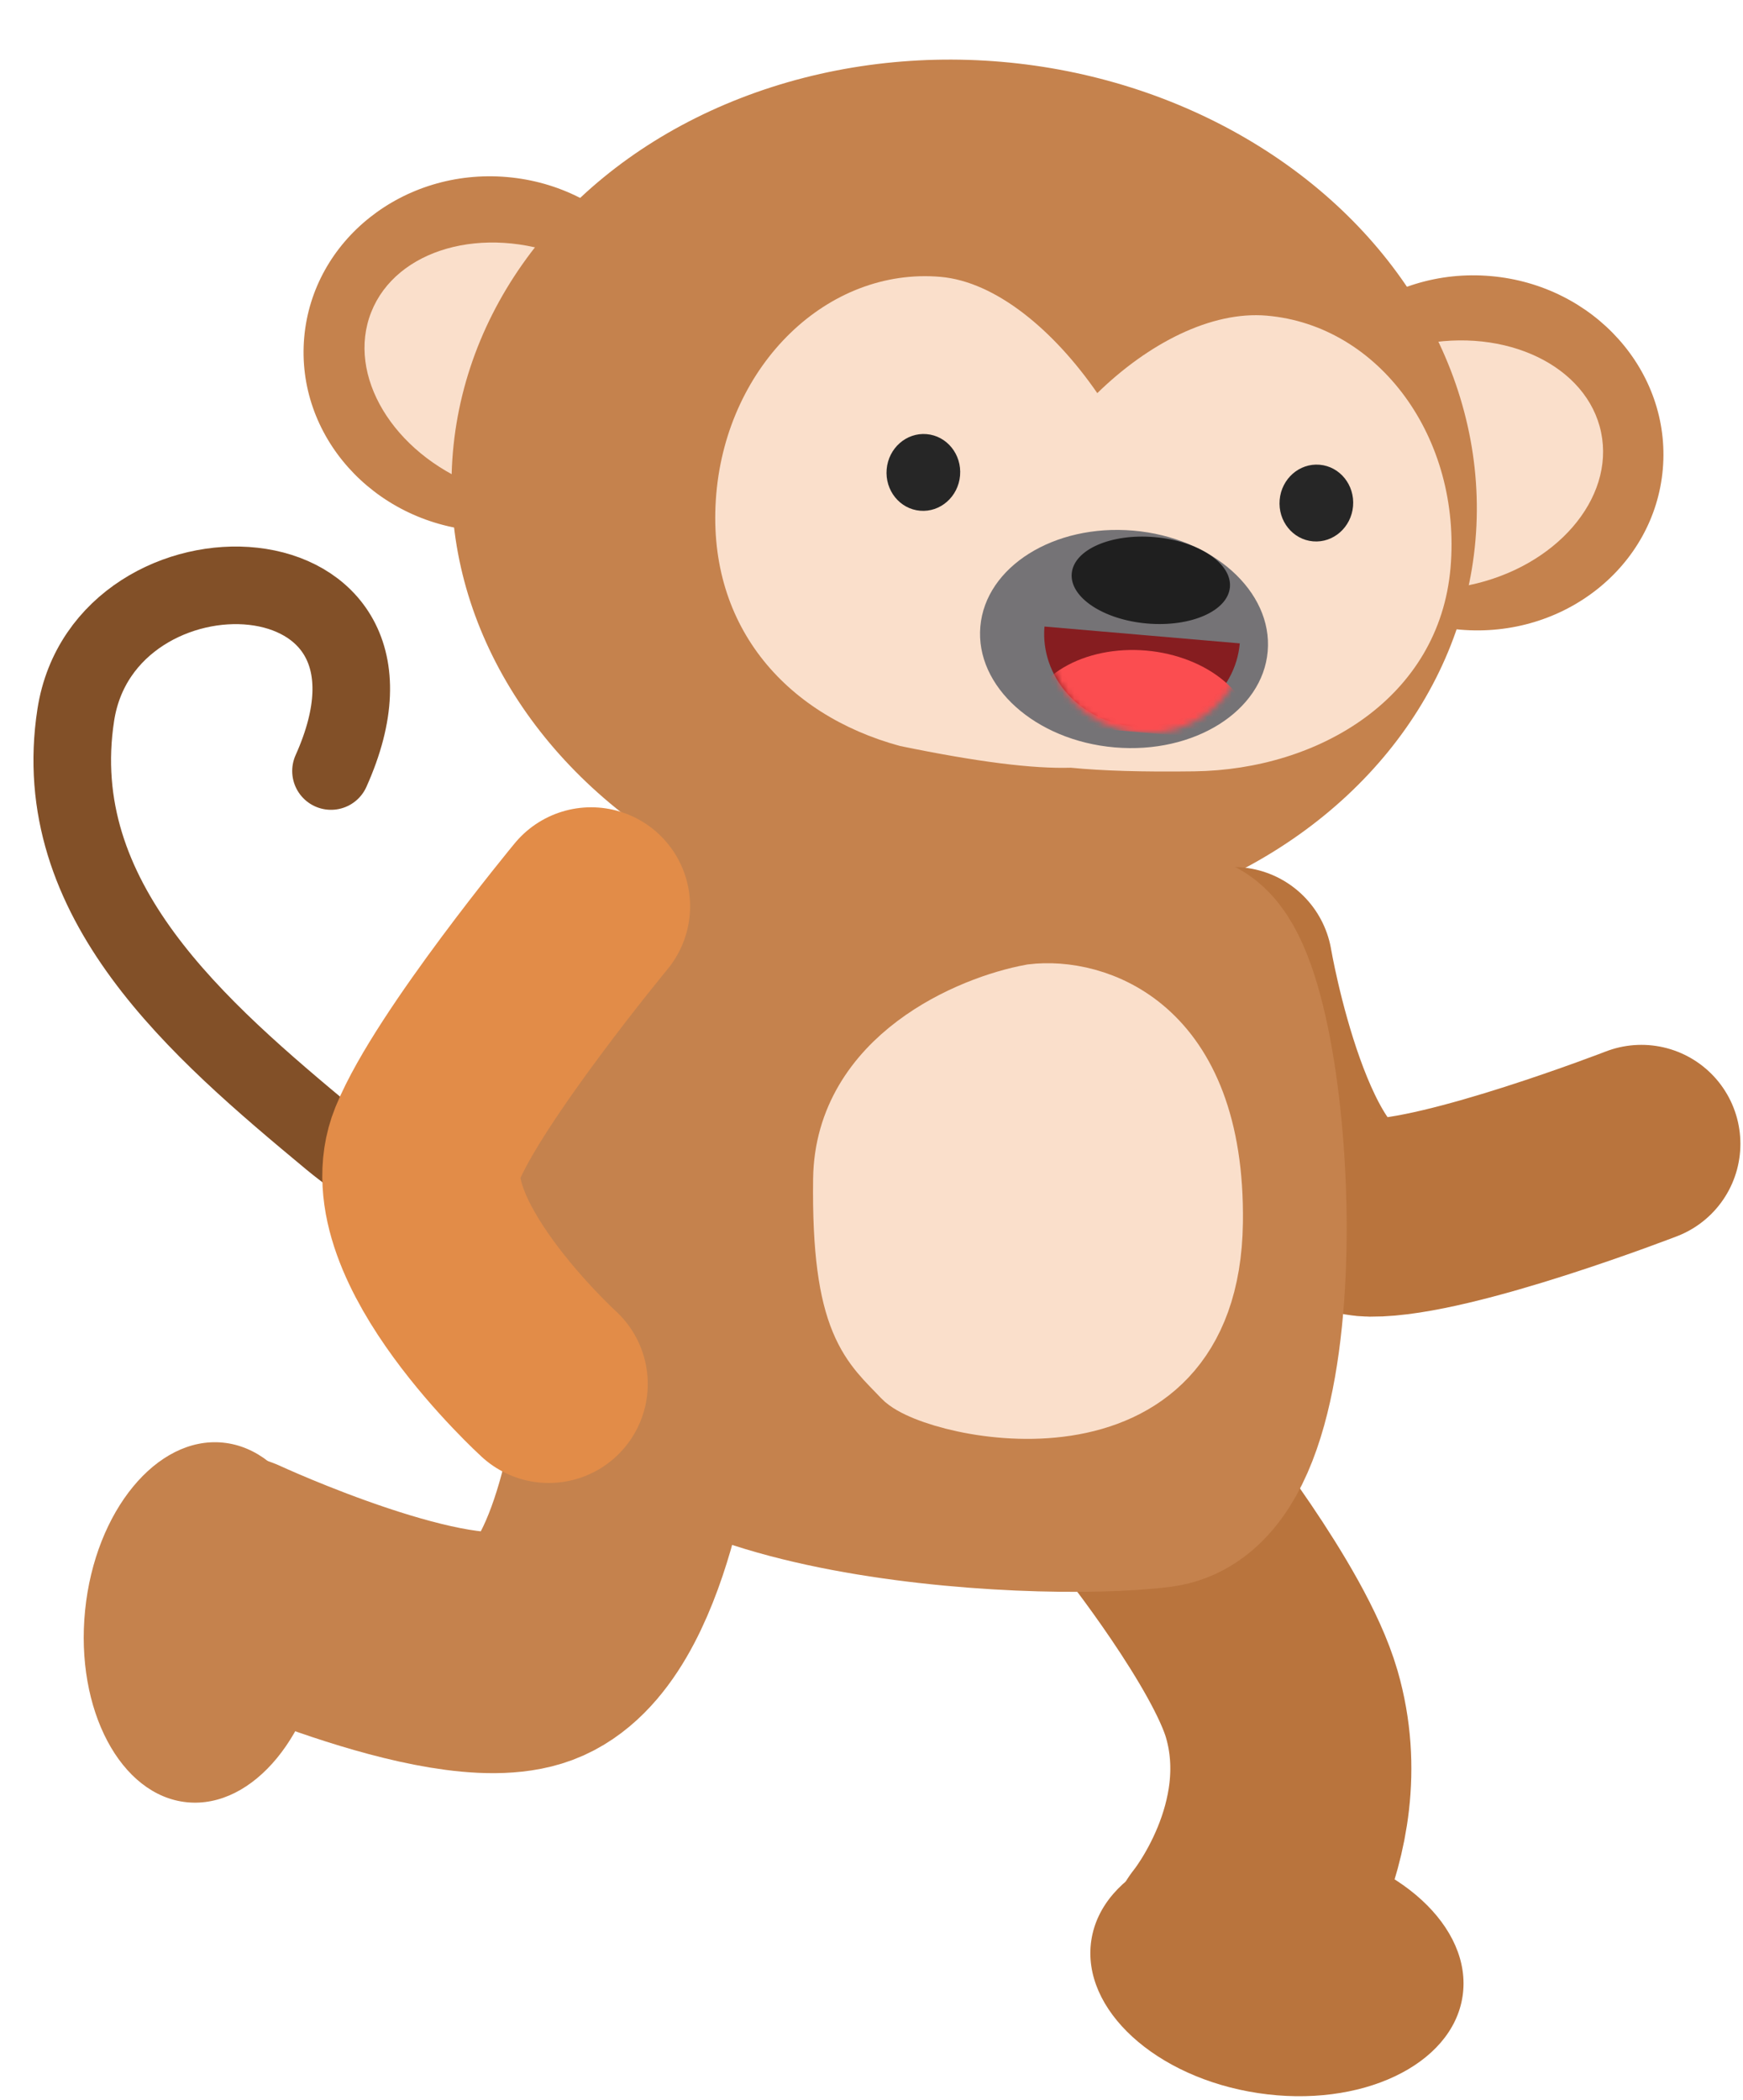 <svg width="288" height="347" viewBox="0 0 288 347" fill="none" xmlns="http://www.w3.org/2000/svg">
<ellipse cx="81.25" cy="58.472" rx="31.104" ry="29.328" transform="rotate(4.923 81.25 58.472)" fill="#C5824D"/>
<ellipse cx="26.505" cy="20.288" rx="26.505" ry="20.288" transform="matrix(0.93 0.367 -0.368 0.93 68.805 32.707)" fill="#FADFCB"/>
<ellipse cx="31.104" cy="29.328" rx="31.104" ry="29.328" transform="matrix(-0.996 -0.086 -0.086 0.996 277.273 48.291)" fill="#C5824D"/>
<ellipse cx="26.505" cy="20.288" rx="26.505" ry="20.288" transform="matrix(-0.979 0.203 0.203 0.979 260.436 51.584)" fill="#FADFCB"/>
<ellipse cx="159.314" cy="81.987" rx="84.793" ry="72.036" transform="rotate(4.923 159.314 81.987)" fill="#C5824D"/>
<path d="M155.39 45.744C164.499 46.529 174.097 54.507 181.308 64.958C189.726 56.74 200.137 51.365 209.315 52.156C227.925 53.759 241.518 72.411 239.674 93.817C237.83 115.223 218.047 127.169 197.328 127.448C188.767 127.564 182.099 127.361 176.94 126.852C170.612 127.036 161.597 125.912 148.713 123.261C129.551 118.049 116.51 103.006 118.354 81.6C120.198 60.195 136.779 44.141 155.39 45.744Z" fill="#FADFCB"/>
<ellipse cx="185.723" cy="105.584" rx="23.828" ry="17.975" transform="rotate(4.923 185.723 105.584)" fill="#757376"/>
<ellipse cx="190.153" cy="95.886" rx="13.118" ry="7.163" transform="rotate(4.923 190.153 95.886)" fill="#1F1F1F"/>
<ellipse cx="152.569" cy="78.059" rx="6.086" ry="6.352" transform="rotate(4.923 152.569 78.059)" fill="#262626"/>
<ellipse cx="217.504" cy="83.118" rx="6.086" ry="6.352" transform="rotate(4.923 217.504 83.118)" fill="#262626"/>
<path d="M204.851 106.305C204.68 108.291 204.093 110.222 203.124 111.988C202.155 113.753 200.823 115.318 199.204 116.594C197.585 117.87 195.71 118.831 193.687 119.422C191.663 120.014 189.531 120.224 187.413 120.042C185.294 119.859 183.229 119.287 181.337 118.359C179.445 117.43 177.762 116.162 176.384 114.628C175.007 113.095 173.962 111.325 173.309 109.419C172.657 107.514 172.409 105.511 172.58 103.525L188.716 104.915L204.851 106.305Z" fill="#861D20"/>
<mask id="mask0_1046_336" style="mask-type:alpha" maskUnits="userSpaceOnUse" x="173" y="104" width="33" height="18">
<path d="M205.569 107.122C205.396 109.137 204.806 111.098 203.833 112.89C202.86 114.682 201.523 116.272 199.899 117.568C198.275 118.864 196.395 119.841 194.367 120.444C192.339 121.046 190.202 121.262 188.079 121.079C185.955 120.897 183.887 120.318 181.992 119.378C180.097 118.438 178.412 117.153 177.033 115.599C175.654 114.044 174.609 112.249 173.957 110.317C173.305 108.384 173.059 106.352 173.232 104.336L189.401 105.729L205.569 107.122Z" fill="#6C3436"/>
</mask>
<g mask="url(#mask0_1046_336)">
<path d="M169.379 119.358C169.532 117.587 170.17 115.875 171.257 114.32C172.344 112.766 173.859 111.398 175.714 110.297C177.57 109.195 179.731 108.38 182.073 107.899C184.416 107.418 186.894 107.28 189.366 107.493C191.838 107.706 194.256 108.266 196.481 109.14C198.707 110.015 200.697 111.187 202.337 112.59C203.977 113.993 205.235 115.599 206.041 117.317C206.846 119.034 207.181 120.83 207.029 122.601L188.204 120.98L169.379 119.358Z" fill="#FB4D50"/>
</g>
<path d="M105.175 233.003C105.175 233.003 101.459 266.96 87.63 272.142C74.328 277.127 38.031 260.333 38.031 260.333" stroke="#C5824D" stroke-width="39.829" stroke-linecap="round"/>
<path d="M137.196 229.798C136.412 227.378 76.5 206.421 54.692 188.297C32.769 170.077 7.778 148.763 12.524 118.116C17.271 87.47 71.924 89.025 54.692 127.395" stroke="#825028" stroke-width="12.821" stroke-linecap="round"/>
<path d="M191.213 247.512C191.213 247.512 208.079 268.716 211.795 281.59C217.962 302.956 203.022 321.235 203.022 321.235" stroke="#B9743D" stroke-width="39.829" stroke-linecap="round"/>
<path d="M271.212 188.999C271.212 188.999 239.393 201.316 226.456 201.193C210.854 201.044 203.82 159.618 203.82 159.618" stroke="#B9743D" stroke-width="32.717" stroke-linecap="round"/>
<path d="M191.315 245.109C211.897 242.453 206.53 162.019 195.84 158.392C189.61 156.278 145.4 131.165 120.05 150.833C96.983 168.73 103.855 199.089 103.711 217.073C101.04 243.853 170.734 247.764 191.315 245.109Z" fill="#C5824D" stroke="#C5824D" stroke-width="34.416" stroke-linecap="round"/>
<path d="M97.666 149.747C97.666 149.747 75.835 176.186 70.59 189.057C64.263 204.579 90.671 228.672 90.671 228.672" stroke="#E28C48" stroke-width="32.717" stroke-linecap="round"/>
<path d="M140.763 194.841C141.012 175.865 160.84 167.507 170.723 165.7C180.309 164.538 199.377 170.158 198.96 201.934C198.439 241.654 154.522 231.194 150.182 226.555C145.288 221.323 140.452 218.561 140.763 194.841Z" fill="#FADFCB" stroke="#FADFCB" stroke-width="12.821" stroke-linecap="round"/>
<ellipse cx="33.867" cy="268.076" rx="29.86" ry="19.907" transform="rotate(95.75 33.867 268.076)" fill="#C5824D"/>
<ellipse cx="210.992" cy="325.222" rx="31.018" ry="20.853" transform="rotate(8.573 210.992 325.222)" fill="#B9743D"/>
</svg>
